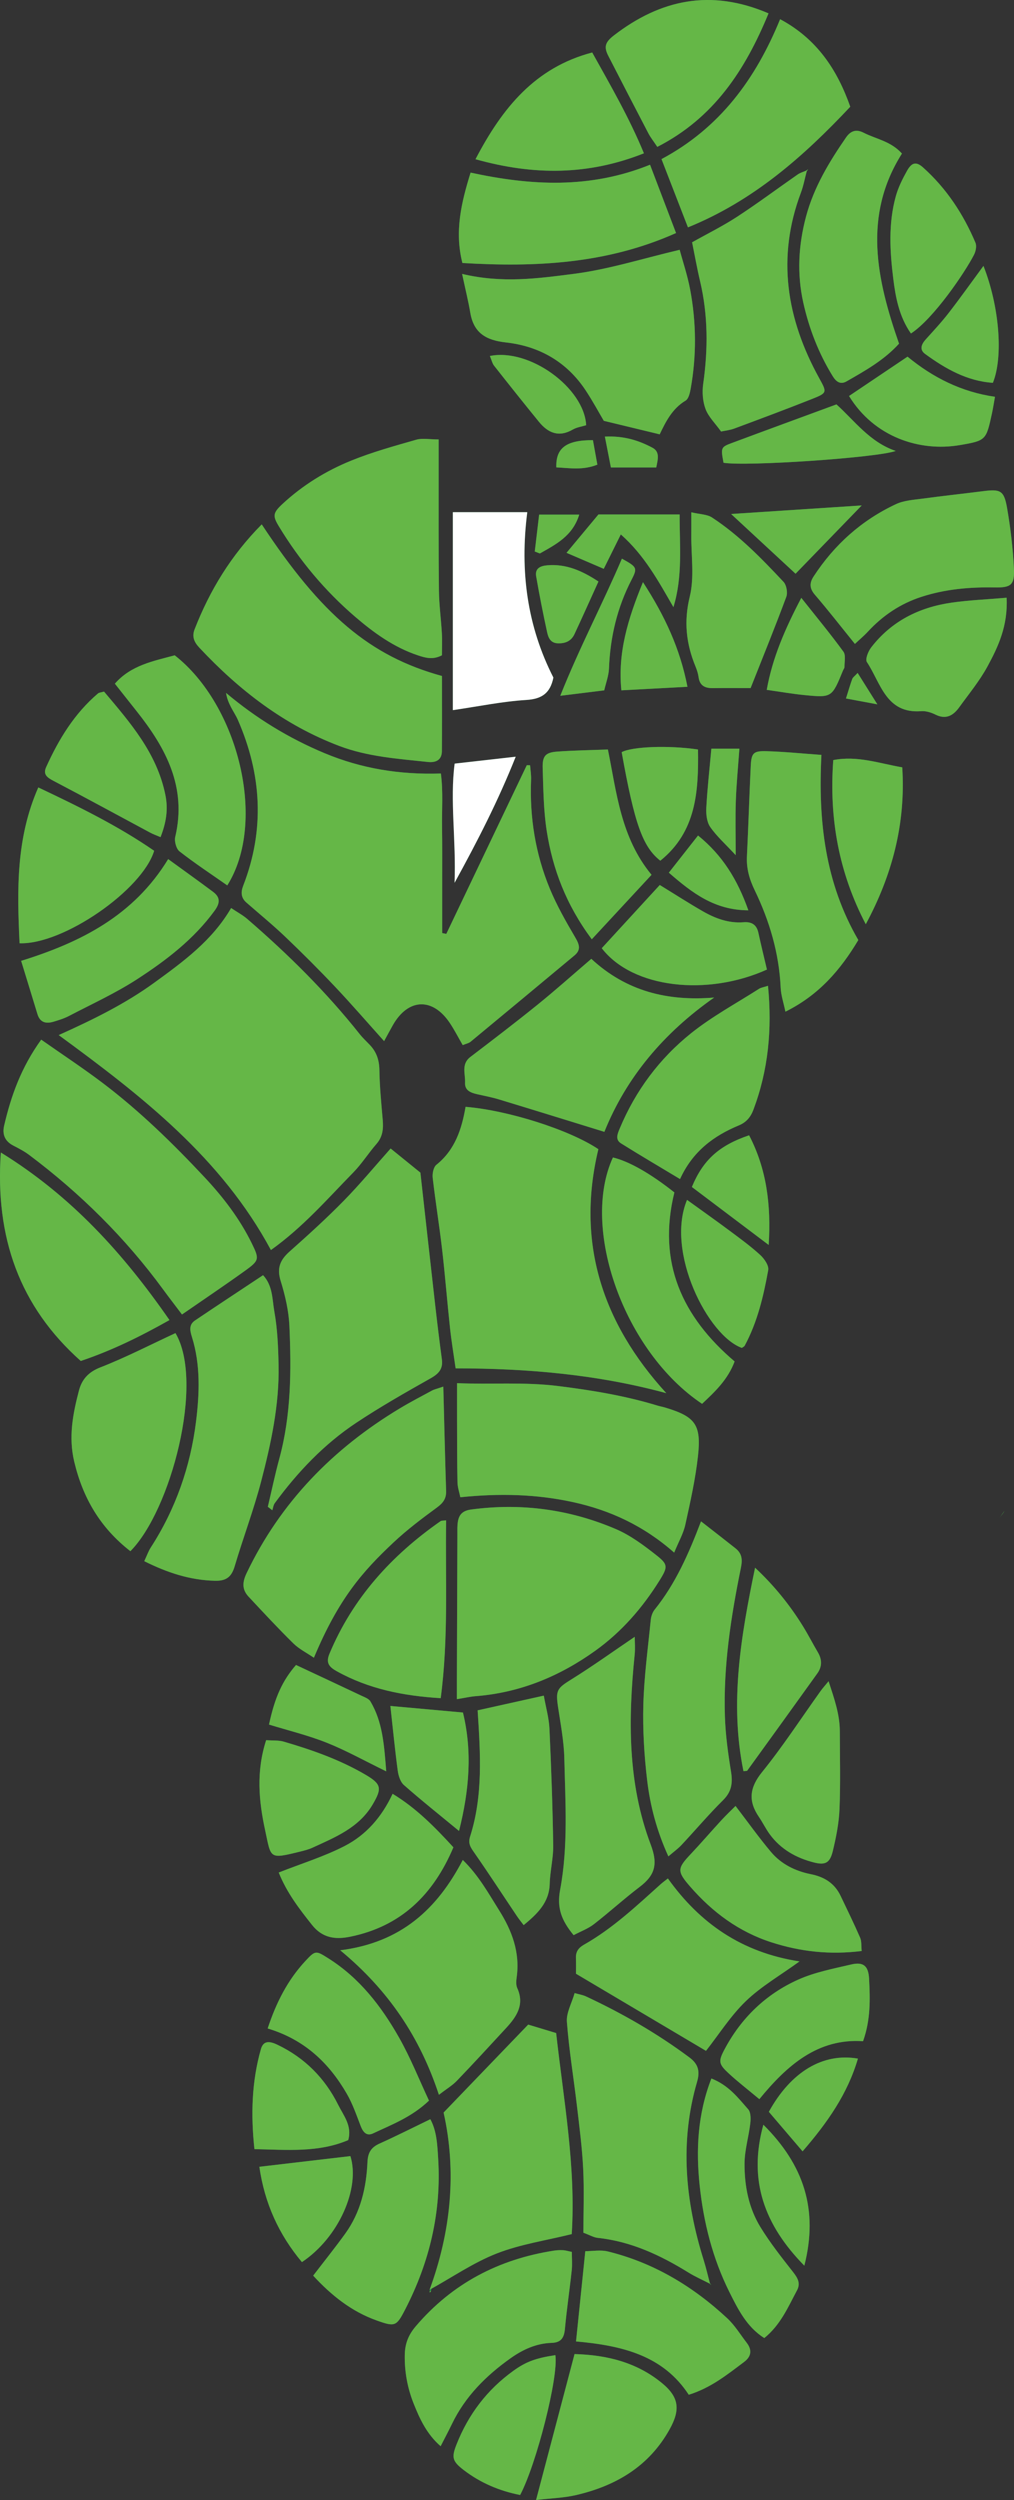 <?xml version="1.0" encoding="UTF-8"?>
<svg id="Layer_1" xmlns="http://www.w3.org/2000/svg" viewBox="0 0 158.791 391.132">
  <rect x="0" y="0" width="158.791" height="391.132" fill="#333333" stroke="none"/>
  <defs>
    <style>
      .cls-1 {
        fill: #65b747;
      }

      .cls-2 {
        fill: #1d9049;
      }

      .cls-3 {
        fill: #fff;
      }
    </style>
  </defs>
  <path class="cls-2" d="M126.229,26.703c-.434.192-.913.32-1.296.586-3.17,2.203-6.267,4.515-9.497,6.623-2.247,1.466-4.671,2.661-7.054,3.999.43,2.112.779,4.095,1.243,6.051,1.266,5.343,1.262,10.702.494,16.115-.181,1.277-.077,2.729.371,3.923.455,1.215,1.496,2.211,2.431,3.514.623-.136,1.382-.209,2.072-.466,4.075-1.516,8.151-3.032,12.192-4.636,2.386-.947,2.327-1.023,1.089-3.267-5.106-9.253-6.669-18.859-2.852-29.002.404-1.075.612-2.223.908-3.339.074-.107.147-.214.221-.322-.107.074-.214.148-.321.222ZM67.268,358.244c3.574-1.974,6.884-4.262,10.531-5.686,3.694-1.442,7.723-2.03,11.734-3.025.672-10.573-1.29-21.084-2.44-31.455-1.767-.533-3.217-.971-4.379-1.322-4.442,4.614-8.77,9.109-13.247,13.759,2.085,9.295,1.125,18.669-2.051,28.096.031-.067.063-.134.095-.201-.069.025-.149.037-.204.08-.034.027-.032.101-.046.154.052-.011.104-.022.008-.4ZM111.124,357.273c.091.079.181.159.272.238l-.226-.284c-.322-1.206-.6-2.426-.973-3.617-2.885-9.216-3.782-18.506-1.031-27.921.464-1.588.212-2.739-1.186-3.781-5.065-3.773-10.503-6.896-16.214-9.562-.496-.231-1.06-.316-1.779-.522-.458,1.596-1.318,3.083-1.212,4.498.332,4.41,1.061,8.789,1.578,13.186.382,3.25.808,6.503.97,9.768.167,3.362.037,6.739.037,10.041.978.361,1.593.735,2.24.804,5.227.557,9.825,2.713,14.223,5.432,1.052.65,2.197,1.151,3.3,1.72ZM69.89,146.11c-.214-.043-.427-.087-.641-.13,0-2.795.002-5.591-.001-8.386-.003-2.715.02-5.43-.023-8.144-.044-2.76.193-5.542-.182-8.435-6.521.214-12.509-.801-18.186-3.166-5.595-2.331-10.749-5.474-15.454-9.44.123.86.422,1.539.758,2.199.349.686.789,1.329,1.096,2.032,3.729,8.53,4.23,17.171.831,25.93-.39,1.005-.36,1.886.497,2.635,2.037,1.781,4.138,3.496,6.094,5.361,2.655,2.532,5.255,5.127,7.776,7.792,2.578,2.724,5.033,5.565,7.697,8.528.555-1.014.951-1.764,1.37-2.501,2.393-4.208,6.222-4.364,8.919-.338.73,1.09,1.329,2.267,2.021,3.462.538-.222.949-.292,1.227-.522,5.433-4.49,10.854-8.995,16.27-13.506,1.034-.861.791-1.683.148-2.777-1.465-2.493-2.914-5.03-4.016-7.695-2.244-5.427-3.161-11.132-2.923-17.015.03-.755-.099-1.516-.154-2.274-.173-.001-.347-.003-.52-.004-4.201,8.797-8.402,17.594-12.603,26.391ZM9.193,161.944c13.053,9.545,25.495,19.243,33.232,33.63,5.031-3.591,8.835-7.995,12.887-12.125,1.343-1.369,2.379-3.033,3.647-4.482.991-1.132,1.093-2.389.973-3.783-.223-2.587-.48-5.179-.519-7.771-.023-1.561-.451-2.831-1.505-3.933-.535-.559-1.107-1.091-1.587-1.695-5.246-6.604-11.216-12.501-17.59-17.999-.712-.614-1.563-1.067-2.537-1.72-2.956,5.085-7.486,8.379-12.014,11.669-4.533,3.293-9.537,5.761-14.988,8.21ZM93.704,179.794c-4.527-3.036-14.174-6.093-20.796-6.626-.596,3.457-1.638,6.722-4.569,9.066-.457.366-.655,1.372-.579,2.037.428,3.729,1.037,7.438,1.469,11.167.477,4.118.801,8.254,1.247,12.376.224,2.071.57,4.128.873,6.27,11.271.004,22.218.957,32.99,3.881-10.091-11.045-14.126-23.639-10.635-38.171ZM41.943,235.742c.233.181.467.362.7.543.127-.378.168-.818.393-1.123,3.577-4.868,7.71-9.216,12.749-12.562,3.776-2.508,7.733-4.753,11.685-6.982,1.268-.715,1.925-1.476,1.726-2.954-.386-2.864-.733-5.733-1.059-8.604-.793-6.985-1.564-13.973-2.303-20.595-1.797-1.455-3.252-2.634-4.661-3.775-2.447,2.743-4.79,5.575-7.355,8.189-2.708,2.76-5.582,5.363-8.475,7.932-1.466,1.302-2.019,2.574-1.395,4.581.711,2.287,1.268,4.702,1.373,7.084.308,6.962.276,13.925-1.582,20.741-.678,2.487-1.202,5.015-1.797,7.524ZM40.987,82.042c-4.801,4.843-8.133,10.317-10.511,16.415-.451,1.157-.068,2.009.739,2.871,6.229,6.651,13.282,12.105,21.891,15.371,4.486,1.702,9.21,2.01,13.903,2.515,1.185.127,2.179-.261,2.19-1.683.03-3.954.01-7.908.01-11.771-11.27-3.095-18.859-9.541-28.222-23.719ZM6.452,162.659c-3.155,4.373-4.722,8.808-5.803,13.446-.322,1.381.118,2.444,1.43,3.122.858.444,1.728.895,2.497,1.472,8.002,6.004,15.05,12.964,20.973,21.044.896,1.223,1.825,2.422,2.95,3.912,3.418-2.361,6.691-4.557,9.89-6.856,2.226-1.6,2.23-1.835,1.05-4.247-1.887-3.857-4.476-7.237-7.387-10.343-4.963-5.297-10.157-10.37-15.957-14.759-3.063-2.318-6.279-4.433-9.644-6.792ZM71.548,265.839c1.272-.206,2.102-.401,2.942-.467,6.94-.542,13.118-3.091,18.73-7.11,4.139-2.964,7.42-6.746,10.091-11.041,1.31-2.106,1.289-2.478-.557-3.928-1.96-1.54-4.032-3.088-6.3-4.058-7.23-3.093-14.798-4.116-22.641-3.072-1.321.176-1.924.751-2.112,1.918-.107.664-.072,1.353-.075,2.03-.029,7.56-.054,15.119-.078,22.679-.003.934-0,1.867-0,3.048ZM71.574,216.401c0,2.296-.005,4.12.001,5.944.012,3.195.001,6.39.068,9.584.017.789.296,1.573.446,2.32,6.17-.632,11.905-.487,17.625.76,5.843,1.274,11.092,3.704,15.862,7.901.702-1.712,1.441-2.986,1.742-4.355.783-3.566,1.591-7.151,1.988-10.772.541-4.946-.453-6.168-5.216-7.587-.369-.11-.753-.171-1.121-.284-5.085-1.55-10.286-2.404-15.565-3.063-5.313-.663-10.578-.225-15.829-.448ZM69.423,216.939c-1.066.367-1.443.442-1.767.617-1.702.92-3.422,1.812-5.078,2.81-10.448,6.29-18.647,14.663-23.957,25.756-.683,1.427-.736,2.567.307,3.683,2.305,2.467,4.603,4.944,7.009,7.31.904.889,2.101,1.48,3.22,2.245,3.876-9.26,7.626-13.497,12.473-18.045,2.107-1.977,4.437-3.732,6.772-5.443.959-.703,1.497-1.379,1.459-2.59-.169-5.299-.289-10.6-.438-16.342ZM72.367,42.856c.545,2.556.982,4.307,1.282,6.082.538,3.182,2.485,4.296,5.577,4.639,5.221.579,9.536,3.031,12.496,7.511,1.103,1.67,2.056,3.439,2.834,4.753,3.094.748,5.789,1.399,8.751,2.114.936-1.952,1.954-4.025,4.056-5.278.465-.277.672-1.17.789-1.817.935-5.185.899-10.386-.074-15.553-.419-2.225-1.151-4.392-1.643-6.223-5.748,1.347-11.128,3.071-16.637,3.769-5.488.695-11.08,1.509-17.431.003ZM68.691,68.753c-1.435,0-2.542-.233-3.503.042-3.43.981-6.892,1.935-10.191,3.273-3.955,1.604-7.599,3.852-10.755,6.775-1.522,1.41-1.554,1.882-.574,3.499,3.238,5.342,7.218,10.095,11.942,14.149,2.923,2.509,6.076,4.791,9.832,6.041,1.222.407,2.365.725,3.763-.01,0-1.175.053-2.328-.011-3.473-.125-2.214-.433-4.422-.458-6.635-.071-6.206-.038-12.413-.045-18.619-.002-1.541-0-3.082-0-5.041ZM22.591,244.252c3.584,1.785,7.131,2.971,11.076,3.064,1.781.042,2.594-.611,3.087-2.276,1.315-4.44,2.97-8.787,4.139-13.262,1.556-5.961,2.865-12.004,2.733-18.224-.059-2.788-.168-5.609-.66-8.342-.34-1.89-.226-4.048-1.769-5.704-3.62,2.401-7.149,4.721-10.651,7.079-.977.658-.814,1.554-.491,2.579,1.364,4.341,1.185,8.872.645,13.231-.872,7.034-3.192,13.701-7.094,19.725-.356.55-.573,1.19-1.014,2.129ZM109.78,238.023c-1.948,5.112-4.008,9.773-7.256,13.802-.345.427-.559,1.051-.614,1.606-.439,4.414-1.043,8.828-1.163,13.254-.107,3.947.131,7.934.598,11.857.476,3.996,1.503,7.912,3.323,11.894.809-.695,1.495-1.184,2.06-1.786,2.182-2.329,4.247-4.774,6.513-7.016,1.35-1.336,1.522-2.706,1.234-4.469-.465-2.848-.859-5.731-.954-8.61-.261-7.86.939-15.594,2.504-23.262.274-1.345.158-2.254-.857-3.059-1.728-1.37-3.474-2.717-5.387-4.21ZM92.6,150.015c-2.974,2.543-5.636,4.924-8.411,7.165-3.455,2.79-6.986,5.488-10.52,8.178-1.493,1.136-.769,2.666-.841,4.038-.064,1.228.913,1.573,1.908,1.802,1.126.259,2.268.466,3.371.801,5.438,1.65,10.866,3.335,16.537,5.082,3.438-8.546,9.318-15.499,17.194-21.012-7.271.604-13.74-.96-19.238-6.054ZM53.279,305.129c7.564,6.25,12.492,13.607,15.453,22.609,1.184-.912,2.105-1.456,2.819-2.199,2.611-2.717,5.162-5.492,7.718-8.26,1.635-1.771,2.905-3.639,1.733-6.232-.222-.491-.165-1.16-.087-1.726.534-3.861-.74-7.247-2.739-10.421-1.685-2.676-3.213-5.478-5.704-7.9-4.005,7.671-9.663,12.929-19.193,14.13ZM89.828,302.763c1.163-.616,2.278-1.022,3.172-1.714,2.439-1.892,4.727-3.98,7.184-5.847,2.373-1.803,2.884-3.525,1.721-6.595-3.635-9.598-3.541-19.65-2.518-29.721.1-.987.013-1.992.013-2.801-3.37,2.279-6.562,4.575-9.894,6.645-2.264,1.407-2.515,1.69-2.114,4.364.399,2.663.917,5.337.979,8.016.159,6.859.617,13.778-.654,20.543-.539,2.87.215,4.808,2.11,7.111ZM133.877,100.742c.688-.645,1.396-1.233,2.016-1.903,2.346-2.534,5.1-4.394,8.412-5.465,3.726-1.205,7.535-1.54,11.422-1.467,2.615.049,3.171-.381,3.049-2.976-.149-3.16-.528-6.327-1.067-9.446-.475-2.747-1.04-2.988-3.724-2.645-3.149.403-6.306.736-9.451,1.164-1.426.194-2.956.277-4.224.87-5.376,2.512-9.657,6.345-12.903,11.322-.661,1.013-.651,1.865.207,2.86,2.076,2.41,4.029,4.926,6.264,7.685ZM128.634,118.106c-3.078-.218-5.834-.501-8.596-.581-2.062-.06-2.374.286-2.472,2.306-.23,4.721-.369,9.447-.599,14.168-.092,1.896.393,3.577,1.218,5.282,2.328,4.815,3.823,9.871,4.067,15.265.054,1.186.459,2.357.743,3.733,5.273-2.612,8.635-6.561,11.415-11.205-5.197-8.937-6.309-18.629-5.777-28.968ZM110.556,320.863c2.04-2.595,3.863-5.492,6.257-7.795,2.388-2.297,5.349-3.998,8.385-6.197-9.041-1.392-15.6-5.967-20.609-12.979-.513.405-.824.626-1.106.879-3.805,3.417-7.533,6.936-12.023,9.477-.854.483-1.304,1.083-1.27,2.072.032.952.007,1.906.007,2.477,7.062,4.185,13.761,8.155,20.359,12.065ZM103.591,24.893c1.37,3.534,2.715,7.002,4.141,10.678,10.234-4.154,18.06-11.052,25.418-18.873-2.02-5.718-5.164-10.578-10.985-13.692-3.835,9.375-9.454,17.025-18.574,21.886ZM140.787,53.766c-3.506-10.047-5.694-20.02.455-29.739-1.737-1.941-4.052-2.265-6.009-3.264-1.202-.614-2.062-.244-2.746.747-2.647,3.834-5.035,7.781-6.261,12.361-1.199,4.478-1.434,8.983-.436,13.465.904,4.064,2.409,7.953,4.618,11.529.525.85,1.196,1.355,2.153.807,2.924-1.675,5.88-3.319,8.226-5.905ZM.132,180.315c-.917,13.294,2.926,24.075,12.516,32.614,4.945-1.664,9.317-3.831,13.89-6.4-7.219-10.395-15.324-19.377-26.406-26.214ZM20.419,242.689c6.32-6.352,11.633-26.395,7.058-34.119-3.918,1.816-7.77,3.805-11.786,5.373-1.887.737-2.881,1.908-3.332,3.63-.953,3.637-1.65,7.259-.737,11.099,1.344,5.656,4.051,10.326,8.797,14.017ZM89.549,352.319c-.637-.13-1-.251-1.367-.267-.481-.022-.972-.004-1.447.07-8.636,1.342-15.919,5.134-21.635,11.844-1.132,1.328-1.682,2.694-1.714,4.456-.048,2.668.432,5.22,1.399,7.646.955,2.396,2.053,4.771,4.218,6.651.643-1.259,1.232-2.362,1.775-3.487,2.076-4.304,5.338-7.554,9.173-10.275,1.916-1.36,4.028-2.332,6.429-2.404,1.484-.044,1.959-.794,2.087-2.187.281-3.066.738-6.116,1.067-9.179.1-.929.015-1.877.015-2.867ZM72.41,41.146c11.416.676,22.564.171,33.457-4.688-1.406-3.691-2.729-7.163-4.071-10.686-9.413,3.8-18.654,3.277-28.101,1.234-1.456,4.688-2.536,9.196-1.285,14.139ZM82.57,80.134h-11.653v30.97c4.063-.591,7.77-1.362,11.511-1.594,2.468-.153,3.748-1.099,4.233-3.5-4.084-7.999-5.277-16.581-4.09-25.876ZM120.268,154.231c-.703.229-1.098.276-1.399.468-3.568,2.28-7.338,4.311-10.629,6.94-4.964,3.966-8.72,8.998-11.192,14.921-.356.852-.742,1.732.205,2.325,2.987,1.869,6.028,3.653,9.238,5.583,1.983-4.346,5.276-6.766,9.218-8.401,1.173-.487,1.844-1.303,2.275-2.45,2.317-6.166,2.951-12.524,2.283-19.387ZM35.592,138.523c6.252-9.927,1.76-28.189-8.235-35.996-3.343.907-6.849,1.545-9.368,4.44,1.255,1.584,2.324,2.941,3.4,4.293,4.587,5.763,7.896,11.899,6.053,19.669-.163.688.152,1.871.672,2.276,2.408,1.877,4.966,3.561,7.477,5.319ZM49.043,356.034c2.858,3.099,6,5.604,9.919,7.003,2.907,1.038,3.115.95,4.5-1.738,3.801-7.374,5.661-15.189,5.159-23.489-.13-2.144-.207-4.374-1.232-6.25-2.75,1.327-5.326,2.63-7.956,3.813-1.312.59-1.823,1.408-1.888,2.884-.176,4.007-1.07,7.86-3.47,11.187-1.578,2.187-3.271,4.292-5.033,6.591ZM105.606,186.562c-3.754-2.975-7.129-4.88-9.622-5.47-5.096,11.08,1.741,30.377,13.96,38.541,2.018-1.892,4.038-3.79,5.096-6.627-8.23-6.989-12.125-15.498-9.434-26.443ZM74.796,267.588c.445,6.816.86,13.37-1.18,19.753-.362,1.134.124,1.754.703,2.585,2.26,3.243,4.417,6.559,6.622,9.841.343.511.737.988,1.066,1.425,2.185-1.802,3.994-3.55,4.076-6.447.057-2.016.582-4.028.551-6.036-.095-6.081-.307-12.161-.589-18.237-.078-1.683-.56-3.346-.886-5.184-3.531.784-6.868,1.524-10.362,2.3ZM120.351,2.093c-9.049-3.878-16.92-2.16-24.203,3.439-1.419,1.091-1.596,1.828-.884,3.213,2.077,4.041,4.16,8.078,6.266,12.104.343.656.815,1.246,1.403,2.131,8.85-4.524,13.751-11.983,17.418-20.887ZM90.205,366.327c7.336.648,13.663,2.242,17.655,8.34,3.494-1.089,6.041-3.172,8.66-5.129,1.132-.846,1.287-1.866.416-2.996-.998-1.296-1.865-2.739-3.049-3.838-5.378-4.998-11.529-8.7-18.716-10.46-1.128-.276-2.382-.039-3.515-.039-.5,4.865-.967,9.407-1.451,14.122ZM41.918,317.361c5.769,1.732,9.61,5.399,12.399,10.229.908,1.573,1.509,3.333,2.167,5.039.368.955.931,1.623,1.929,1.153,2.947-1.388,6.046-2.544,8.765-5.132-1.54-3.283-2.891-6.697-4.684-9.86-2.778-4.897-6.19-9.323-11.067-12.394-1.957-1.232-2.02-1.296-3.623.432-2.73,2.945-4.533,6.43-5.886,10.533ZM156.537,237.451c.325-.45.59-.73.757-1.059M115.184,282.551c-.626.628-1.455,1.408-2.224,2.243-1.632,1.771-3.2,3.602-4.854,5.351-2.076,2.195-2.077,2.666-.014,5.034,3.496,4.011,7.622,7.069,12.736,8.713,4.547,1.462,9.167,1.97,14.11,1.35-.083-.808.003-1.516-.243-2.08-.961-2.206-2.019-4.369-3.057-6.541-.944-1.975-2.54-2.972-4.681-3.4-2.405-.48-4.613-1.563-6.213-3.463-1.908-2.266-3.631-4.687-5.561-7.206ZM43.65,292.964c1.289,3.203,3.227,5.692,5.208,8.193,1.635,2.064,3.655,2.319,5.952,1.855,7.98-1.613,13.054-6.583,16.192-13.992-2.908-3.172-5.839-6.148-9.52-8.371-1.712,3.673-4.178,6.445-7.48,8.151-3.204,1.655-6.708,2.729-10.351,4.165ZM69.015,265.685c1.243-9.393.711-18.591.848-27.827-.506.068-.726.033-.858.125-7.673,5.35-13.76,12.022-17.413,20.758-.604,1.445-.034,2.074,1.153,2.733,4.992,2.772,10.404,3.859,16.271,4.21ZM3.312,150.331c.921,3.003,1.743,5.662,2.55,8.325.404,1.332,1.345,1.545,2.511,1.196.832-.249,1.678-.51,2.443-.91,3.592-1.877,7.309-3.57,10.696-5.769,4.533-2.944,8.841-6.233,12.097-10.696.882-1.209.899-2.094-.251-2.951-2.287-1.704-4.609-3.361-7.022-5.114-5.394,8.84-13.668,13.009-23.024,15.918ZM3.065,147.577c6.844.246,19.221-8.353,21.076-14.468-5.601-3.862-11.709-6.868-18.143-9.911-3.504,7.963-3.328,16.066-2.933,24.379ZM83.947,391.132c2.291-.267,4.307-.317,6.233-.762,6.26-1.445,11.454-4.494,14.686-10.306,1.671-3.005,1.508-4.976-1.145-7.174-3.927-3.253-8.609-4.45-13.748-4.588-1.988,7.532-3.92,14.85-6.026,22.83ZM92.672,146.955c3.254-3.507,6.251-6.737,9.359-10.087-4.824-5.835-5.464-12.87-6.835-19.607-2.742.105-5.329.139-7.905.325-1.862.134-2.37.668-2.308,2.584.105,3.277.129,6.588.631,9.815.929,5.975,3.03,11.546,7.059,16.97ZM111.404,325.188c-2.18,5.606-2.427,11.2-1.836,16.764.612,5.758,2.033,11.396,4.646,16.63,1.357,2.718,2.73,5.482,5.469,7.217,2.553-2.058,3.726-4.85,5.131-7.477.593-1.109.088-1.948-.637-2.87-1.782-2.269-3.582-4.55-5.089-7.001-1.854-3.015-2.514-6.474-2.495-9.965.012-2.09.655-4.17.9-6.267.085-.727.095-1.731-.321-2.201-1.575-1.781-3.041-3.755-5.769-4.829ZM117.545,107.654c1.952-4.929,3.845-9.574,5.59-14.274.244-.657.034-1.845-.436-2.346-3.446-3.67-6.958-7.298-11.201-10.071-.773-.505-1.885-.493-3.237-.813,0,1.537.008,2.58-.001,3.623-.03,3.199.499,6.536-.241,9.561-.955,3.904-.566,7.389.9,10.945.219.532.403,1.099.479,1.667.182,1.355,1.024,1.731,2.245,1.715,1.936-.025,3.872-.007,5.904-.007ZM74.464,24.913c9.158,2.562,17.675,2.52,26.372-.927-2.308-5.595-5.205-10.573-8.097-15.771-8.93,2.349-14.07,8.646-18.275,16.699ZM157.636,93.516c-3.149.271-5.918.379-8.646.774-5.05.73-9.39,2.89-12.563,7.003-.469.609-.965,1.853-.675,2.287,2.17,3.253,2.971,8.111,8.512,7.687.73-.056,1.556.204,2.229.537,1.652.818,2.787.144,3.715-1.139,1.525-2.108,3.205-4.142,4.439-6.414,1.688-3.107,3.205-6.357,2.989-10.734ZM118.912,328.42c4.374-5.339,9.175-9.534,16.241-9.068,1.213-3.404,1.101-6.593.945-9.761-.1-2.033-.907-2.686-2.809-2.24-2.799.657-5.692,1.206-8.29,2.369-5.061,2.266-8.935,6.003-11.55,10.935-.995,1.876-.902,2.288.697,3.764,1.406,1.298,2.929,2.469,4.766,4.001ZM103.32,138.462c-3.062,3.333-6.093,6.633-9.085,9.889,4.867,6.312,16.566,7.531,25.866,3.339-.437-1.864-.917-3.804-1.339-5.756-.28-1.292-1.089-1.742-2.32-1.645-2.319.184-4.404-.585-6.356-1.701-2.173-1.242-4.278-2.602-6.765-4.126ZM129.754,263.033c-.563.69-.934,1.097-1.252,1.541-3.037,4.239-5.886,8.629-9.161,12.674-1.977,2.442-2.189,4.535-.493,7.019.598.877,1.064,1.847,1.689,2.702,1.733,2.371,4.163,3.725,6.949,4.425,1.771.445,2.485.061,2.935-1.807.516-2.142.955-4.346,1.044-6.538.165-4.061.058-8.134.049-12.202-.006-2.627-.857-5.051-1.759-7.815ZM118.243,245.276c-2.19,10.591-4.021,21.093-1.815,31.831.407-.05.548-.026.585-.078,3.671-5.072,7.342-10.143,10.989-15.233.744-1.038.747-2.147.085-3.269-.785-1.329-1.488-2.708-2.298-4.022-2.071-3.361-4.532-6.415-7.545-9.23ZM16.294,108.202c-.432.129-.765.135-.961.301-3.689,3.143-6.14,7.168-8.109,11.521-.537,1.187.218,1.656,1.201,2.171,5.048,2.643,10.049,5.375,15.072,8.065.478.256.996.436,1.642.716.881-2.271,1.224-4.306.759-6.599-1.329-6.563-5.514-11.322-9.606-16.174ZM41.679,272.255c-1.59,4.917-1.144,9.542-.17,14.045.972,4.49.554,4.6,5.502,3.384.654-.161,1.32-.329,1.928-.609,3.59-1.651,7.293-3.124,9.448-6.809,1.438-2.457,1.355-3.133-1.116-4.585-4.021-2.363-8.39-3.898-12.842-5.197-.804-.235-1.7-.152-2.751-.23ZM142.653,52.178c3.548-2.317,8.446-9.532,9.876-12.318.276-.538.443-1.372.226-1.885-1.903-4.488-4.543-8.497-8.197-11.766-1.076-.962-1.772-.82-2.525.527-.701,1.253-1.362,2.576-1.746,3.95-1.188,4.257-.936,8.657-.401,12.927.358,2.857.897,5.895,2.768,8.566ZM86.97,368.469c-3.128.475-4.626,1.047-6.585,2.458-4.109,2.959-7.043,6.825-8.897,11.525-.794,2.013-.662,2.614,1.093,3.967,2.642,2.037,5.634,3.296,8.872,3.932,2.564-4.846,6.039-18.522,5.517-21.882ZM135.579,144.597c4.129-7.669,6.269-15.708,5.713-24.544-3.676-.637-7.044-1.866-10.802-1.138-.675,9.136.871,17.622,5.089,25.681ZM132.96,61.956c3.936,6.429,11.057,8.751,17.341,7.682,4.137-.704,4.127-.782,5.042-4.977.16-.733.27-1.478.47-2.583-5.24-.746-9.73-3.011-13.695-6.277-3.127,2.102-6.075,4.082-9.158,6.154ZM107.589,187.727c-3.394,8.15,3.276,21.281,8.587,23.157.152-.116.363-.2.446-.353,1.993-3.7,2.943-7.745,3.681-11.824.127-.702-.616-1.778-1.252-2.359-1.492-1.364-3.139-2.564-4.765-3.774-2.139-1.592-4.319-3.13-6.698-4.847ZM54.531,334.828c.638-2.242-.728-3.827-1.563-5.502-2.093-4.199-5.252-7.376-9.516-9.414-1.077-.515-2.178-.78-2.59.667-1.442,5.067-1.6,10.223-1.018,15.659,5.093.1,9.991.579,14.688-1.411ZM71.884,286.461c1.621-6.432,2.091-12.446.614-18.53-4.021-.363-7.863-.711-11.365-1.027.382,3.453.707,6.789,1.151,10.109.106.794.405,1.766.965,2.26,2.668,2.352,5.457,4.568,8.636,7.189ZM46.354,260.494c-2.103,2.428-3.314,5.019-4.226,9.322,2.995.922,6.09,1.669,9.019,2.832,3.024,1.201,5.887,2.806,9.338,4.487-.33-4.121-.558-7.712-2.477-10.942-.256-.43-.91-.656-1.418-.897-3.309-1.568-6.629-3.114-10.236-4.802ZM40.614,339.001c.824,5.706,3.044,10.595,6.667,14.914,5.774-3.849,9.155-11.568,7.59-16.585-4.581.537-9.133,1.071-14.257,1.672ZM109.308,117.26c-4.665-.687-10.339-.451-11.954.419,2.013,11.228,3.289,14.808,6.051,16.982,5.618-4.526,6.005-10.777,5.903-17.401ZM130.987,63.271c-5.608,2.064-11.018,4.041-16.416,6.052-1.691.63-1.704.742-1.266,3.081,3.587.592,24.034-.789,26.966-1.85-4.079-1.377-6.495-4.78-9.283-7.282ZM154.008,41.604c-1.899,2.577-3.624,5.007-5.448,7.361-1.121,1.447-2.378,2.79-3.604,4.152-.678.753-.994,1.594-.093,2.251,3.198,2.334,6.588,4.258,10.621,4.525,1.659-4.1,1.012-11.981-1.475-18.29ZM105.457,94.99c1.476-4.795.958-9.563.974-14.502h-12.713c-1.734,2.081-3.324,3.99-5.002,6.004,1.924.826,3.759,1.615,5.83,2.504.875-1.761,1.709-3.441,2.673-5.382,3.725,3.29,5.903,7.336,8.238,11.377ZM125.483,93.538c-2.542,4.848-4.521,9.375-5.412,14.393,2.096.296,3.986.63,5.89.817,4.314.423,4.316.393,6.057-3.858.073-.179.231-.354.228-.528-.015-.814.234-1.851-.168-2.402-2.029-2.783-4.231-5.439-6.595-8.421ZM108.348,185.708c4.013,3.026,7.899,5.956,12.027,9.069.395-6.274-.328-11.895-3.067-17.157-4.692,1.59-7.204,3.857-8.96,8.088ZM107.655,107.45c-1.164-5.97-3.519-11.056-6.969-16.368-2.387,5.819-3.965,11.062-3.381,16.923,3.54-.19,6.832-.366,10.35-.555ZM125.683,336.584c3.908-4.511,7.051-9.001,8.666-14.508-5.488-.949-10.504,2.075-13.947,8.327,1.619,1.895,3.292,3.852,5.281,6.18ZM119.541,332.422c-2.398,8.718.154,15.671,6.416,22.05,2.24-8.786-.107-15.783-6.416-22.05ZM124.583,89.761c3.582-3.693,6.935-7.151,10.363-10.685-6.654.436-13.245.868-20.457,1.34,3.687,3.413,6.969,6.452,10.094,9.345ZM71.199,119.469c-.757,5.771.239,11.895-.015,18.652,3.675-6.688,6.841-12.87,9.577-19.733-3.475.393-6.392.723-9.562,1.082ZM76.714,55.697c.286.678.381,1.167.655,1.514,2.319,2.941,4.652,5.872,7.02,8.775,1.43,1.753,3.119,2.483,5.305,1.221.633-.366,1.418-.467,2.099-.679-.312-5.841-8.879-12.098-15.08-10.83ZM94.622,108.009c.267-1.175.699-2.284.742-3.407.188-4.904,1.28-9.544,3.546-13.92.955-1.844.823-1.981-1.52-3.277-3.018,7.063-6.619,13.847-9.65,21.452,2.628-.324,4.692-.579,6.881-.849ZM93.716,90.981c-2.557-1.681-5.043-2.781-7.989-2.539-1.099.09-1.985.468-1.764,1.739.508,2.932,1.085,5.854,1.721,8.761.18.822.524,1.665,1.668,1.708,1.189.044,2.105-.359,2.609-1.438,1.222-2.615,2.399-5.251,3.754-8.231ZM104.74,136.532c3.671,3.186,7.147,5.871,12.452,5.891-1.713-4.821-4.048-8.599-7.879-11.702-1.569,1.995-2.974,3.78-4.572,5.812ZM111.399,117.128c-.298,3.322-.635,6.288-.792,9.264-.053.997.074,2.213.61,2.988,1.011,1.46,2.379,2.673,3.994,4.414,0-3.183-.073-5.853.021-8.516.094-2.655.355-5.304.557-8.15h-4.389ZM102.769,73.135c.275-1.322.579-2.461-.593-3.083-2.175-1.156-4.489-1.886-7.454-1.744.347,1.777.643,3.292.943,4.828h7.104ZM83.744,86.284c.264.104.529.208.793.311,2.505-1.422,5.129-2.719,6.171-6.082h-6.28c-.243,2.051-.464,3.911-.685,5.77ZM93.547,72.696c-.268-1.476-.484-2.67-.694-3.832-4.167-.02-5.836,1.22-5.734,4.261,2.055.092,4.124.492,6.428-.43ZM132.478,109.281c1.616.301,2.939.547,4.913.915-1.259-2.004-2.133-3.395-3.086-4.912-.475.515-.749.69-.84.932-.298.796-.529,1.617-.987,3.065Z"/>
  <path class="cls-1" d="M69.89,146.11c4.201-8.797,8.402-17.594,12.603-26.391.173.001.347.003.52.004.055.758.185,1.519.154,2.274-.237,5.883.68,11.589,2.923,17.015,1.102,2.665,2.55,5.202,4.016,7.695.643,1.093.885,1.916-.148,2.777-5.416,4.511-10.836,9.016-16.27,13.506-.278.23-.689.299-1.227.522-.693-1.195-1.291-2.372-2.021-3.462-2.697-4.027-6.526-3.87-8.919.338-.419.737-.816,1.487-1.37,2.501-2.664-2.963-5.119-5.804-7.697-8.528-2.521-2.665-5.121-5.26-7.776-7.792-1.957-1.866-4.057-3.58-6.094-5.361-.856-.749-.887-1.63-.497-2.635,3.399-8.759,2.897-17.4-.831-25.93-.307-.703-.747-1.346-1.096-2.032-.336-.66-.634-1.34-.758-2.199,4.706,3.965,9.859,7.109,15.454,9.44,5.677,2.365,11.665,3.379,18.186,3.166.375,2.892.138,5.675.182,8.435.043,2.714.021,5.429.023,8.144.003,2.795.001,5.591.001,8.386.214.043.427.087.641.13Z"/>
  <path class="cls-1" d="M9.193,161.944c5.451-2.448,10.455-4.916,14.988-8.21,4.527-3.29,9.058-6.584,12.014-11.669.974.653,1.825,1.105,2.537,1.72,6.375,5.498,12.344,11.395,17.59,17.999.48.604,1.052,1.135,1.587,1.695,1.054,1.102,1.481,2.372,1.505,3.933.038,2.593.296,5.184.519,7.771.12,1.394.018,2.651-.973,3.783-1.268,1.449-2.304,3.113-3.647,4.482-4.051,4.131-7.856,8.535-12.887,12.125-7.737-14.387-20.18-24.085-33.232-33.63Z"/>
  <path class="cls-1" d="M93.704,179.794c-3.492,14.532.544,27.126,10.635,38.171-10.772-2.924-21.72-3.877-32.99-3.881-.302-2.142-.649-4.199-.873-6.27-.446-4.122-.77-8.258-1.247-12.376-.432-3.729-1.04-7.438-1.469-11.167-.076-.665.121-1.671.579-2.037,2.931-2.344,3.973-5.609,4.569-9.066,6.622.533,16.269,3.59,20.796,6.626Z"/>
  <path class="cls-1" d="M41.943,235.742c.595-2.509,1.119-5.037,1.797-7.524,1.858-6.817,1.889-13.779,1.582-20.741-.105-2.382-.662-4.797-1.373-7.084-.624-2.007-.071-3.279,1.395-4.581,2.893-2.569,5.767-5.173,8.475-7.932,2.565-2.614,4.908-5.446,7.355-8.189,1.408,1.141,2.864,2.32,4.661,3.775.739,6.622,1.511,13.61,2.303,20.595.326,2.871.673,5.74,1.059,8.604.199,1.478-.458,2.238-1.726,2.954-3.952,2.228-7.908,4.474-11.685,6.982-5.039,3.346-9.173,7.693-12.749,12.562-.225.306-.266.746-.393,1.123-.233-.181-.467-.362-.7-.543Z"/>
  <path class="cls-1" d="M40.987,82.042c9.363,14.178,16.952,20.624,28.222,23.719,0,3.863.019,7.817-.01,11.771-.011,1.422-1.005,1.81-2.19,1.683-4.692-.504-9.417-.813-13.903-2.515-8.609-3.266-15.662-8.72-21.891-15.371-.807-.862-1.19-1.714-.739-2.871,2.378-6.099,5.71-11.572,10.511-16.415Z"/>
  <path class="cls-1" d="M6.452,162.659c3.364,2.359,6.581,4.474,9.644,6.792,5.8,4.389,10.994,9.462,15.957,14.759,2.911,3.106,5.499,6.487,7.387,10.343,1.18,2.412,1.177,2.647-1.05,4.247-3.199,2.299-6.472,4.494-9.89,6.856-1.125-1.49-2.054-2.69-2.95-3.912-5.923-8.08-12.971-15.04-20.973-21.044-.768-.577-1.639-1.028-2.497-1.472-1.312-.679-1.752-1.741-1.43-3.122,1.081-4.639,2.648-9.074,5.803-13.446Z"/>
  <path class="cls-1" d="M71.548,265.839c0-1.181-.003-2.114 0-3.048.025-7.56.049-15.119.078-22.679.003-.678-.032-1.366.075-2.03.187-1.166.79-1.742,2.112-1.918,7.842-1.044,15.411-.021,22.641,3.072,2.268.971,4.34,2.518,6.3,4.058,1.846,1.45,1.867,1.822.557,3.928-2.671,4.294-5.952,8.077-10.091,11.041-5.612,4.019-11.79,6.567-18.73,7.11-.84.066-1.67.261-2.942.467Z"/>
  <path class="cls-1" d="M71.574,216.401c5.252.223,10.517-.215,15.829.448,5.279.659,10.479,1.513,15.565,3.063.368.112.752.174,1.121.284,4.763,1.419,5.758,2.641,5.216,7.587-.396,3.621-1.205,7.206-1.988,10.772-.301,1.37-1.04,2.643-1.742,4.355-4.769-4.197-10.019-6.627-15.862-7.901-5.719-1.247-11.455-1.392-17.625-.76-.151-.748-.43-1.531-.446-2.32-.067-3.194-.056-6.389-.068-9.584-.007-1.824-.001-3.648-.001-5.944Z"/>
  <path class="cls-1" d="M111.123,357.274c-1.102-.569-2.247-1.07-3.3-1.72-4.399-2.718-8.996-4.875-14.223-5.432-.647-.069-1.262-.443-2.24-.804,0-3.301.13-6.678-.037-10.041-.162-3.264-.588-6.518-.97-9.768-.517-4.398-1.245-8.777-1.578-13.186-.107-1.415.753-2.903,1.212-4.498.719.206,1.283.29,1.779.522,5.711,2.666,11.149,5.789,16.214,9.562,1.398,1.042,1.65,2.193,1.186,3.781-2.751,9.415-1.854,18.705,1.031,27.921.373,1.191.651,2.411.973,3.617l-.047.047Z"/>
  <path class="cls-1" d="M69.423,216.939c.149,5.742.269,11.043.438,16.342.039,1.211-.499,1.888-1.459,2.59-2.335,1.71-4.665,3.466-6.772,5.443-4.848,4.549-8.597,8.786-12.473,18.045-1.119-.765-2.316-1.356-3.22-2.245-2.406-2.366-4.704-4.843-7.009-7.31-1.043-1.116-.99-2.256-.307-3.683,5.31-11.093,13.509-19.467,23.957-25.756,1.656-.997,3.376-1.89,5.078-2.81.323-.175.701-.25,1.767-.617Z"/>
  <path class="cls-1" d="M72.367,42.856c6.351,1.507,11.943.693,17.431-.003,5.51-.698,10.889-2.422,16.637-3.769.492,1.831,1.224,3.998,1.643,6.223.972,5.167,1.008,10.368.074,15.553-.117.647-.324,1.54-.789,1.817-2.103,1.254-3.121,3.326-4.056,5.278-2.962-.716-5.656-1.367-8.751-2.114-.778-1.314-1.73-3.084-2.834-4.753-2.96-4.479-7.275-6.932-12.496-7.511-3.092-.343-5.039-1.457-5.577-4.639-.3-1.775-.737-3.527-1.282-6.082Z"/>
  <path class="cls-1" d="M68.691,68.753c0,1.96-.001,3.501 0,5.041.007,6.206-.026,12.413.045,18.619.025,2.213.333,4.422.458,6.635.065,1.146.011,2.298.011,3.473-1.397.735-2.541.417-3.763.01-3.756-1.25-6.908-3.532-9.832-6.041-4.724-4.054-8.704-8.808-11.942-14.149-.98-1.617-.949-2.089.574-3.499,3.156-2.923,6.799-5.171,10.755-6.775,3.298-1.338,6.76-2.292,10.191-3.273.961-.275,2.068-.042,3.503-.042Z"/>
  <path class="cls-1" d="M67.268,358.244c3.325-9.06,4.285-18.433,2.199-27.728,4.476-4.649,8.805-9.145,13.247-13.759,1.162.351,2.612.788,4.379,1.322,1.15,10.371,3.112,20.882,2.44,31.455-4.011.994-8.039,1.582-11.734,3.025-3.647,1.424-6.957,3.712-10.531,5.686Z"/>
  <path class="cls-1" d="M22.591,244.252c.441-.939.658-1.579,1.014-2.129,3.902-6.025,6.222-12.691,7.094-19.725.541-4.359.719-8.89-.645-13.231-.322-1.025-.486-1.921.491-2.579,3.503-2.359,7.032-4.678,10.651-7.079,1.543,1.657,1.429,3.815,1.769,5.704.492,2.733.6,5.554.66,8.342.132,6.22-1.176,12.264-2.733,18.224-1.169,4.475-2.823,8.822-4.139,13.262-.493,1.665-1.307,2.318-3.087,2.276-3.944-.093-7.492-1.279-11.076-3.064Z"/>
  <path class="cls-1" d="M109.78,238.023c1.913,1.493,3.66,2.84,5.387,4.21,1.015.805,1.131,1.714.857,3.059-1.564,7.668-2.765,15.402-2.504,23.262.096,2.879.49,5.762.954,8.61.288,1.764.116,3.133-1.234,4.469-2.266,2.242-4.331,4.687-6.513,7.016-.565.603-1.251,1.092-2.06,1.786-1.82-3.982-2.848-7.898-3.323-11.894-.467-3.924-.705-7.91-.598-11.857.12-4.426.724-8.839,1.163-13.254.055-.555.27-1.179.614-1.606,3.249-4.029,5.308-8.69,7.256-13.802Z"/>
  <path class="cls-1" d="M92.6,150.015c5.498,5.094,11.967,6.658,19.238,6.054-7.875,5.513-13.756,12.465-17.194,21.012-5.672-1.747-11.099-3.432-16.537-5.082-1.103-.335-2.245-.542-3.371-.801-.995-.229-1.972-.574-1.908-1.802.071-1.372-.652-2.902.841-4.038,3.534-2.69,7.065-5.388,10.52-8.178,2.775-2.241,5.437-4.622,8.411-7.165Z"/>
  <path class="cls-1" d="M126.331,26.804c-.299,1.114-.506,2.263-.91,3.338-3.817,10.143-2.254,19.749,2.852,29.002,1.238,2.244,1.297,2.319-1.089,3.267-4.041,1.604-8.117,3.12-12.192,4.636-.69.257-1.448.33-2.072.466-.935-1.302-1.976-2.298-2.431-3.514-.447-1.194-.552-2.646-.371-3.923.768-5.413.772-10.772-.494-16.115-.464-1.956-.813-3.939-1.243-6.051,2.383-1.337,4.807-2.533,7.054-3.999,3.231-2.108,6.328-4.42,9.497-6.623.383-.266.862-.394,1.296-.586l.102.101Z"/>
  <path class="cls-1" d="M53.279,305.129c9.53-1.201,15.189-6.459,19.193-14.13,2.491,2.422,4.019,5.224,5.704,7.9,1.999,3.174,3.273,6.56,2.739,10.421-.078.566-.135,1.235.087,1.726,1.171,2.593-.098,4.461-1.733,6.232-2.556,2.769-5.107,5.544-7.718,8.26-.714.743-1.635,1.288-2.819,2.199-2.961-9.002-7.889-16.358-15.453-22.609Z"/>
  <path class="cls-1" d="M89.828,302.763c-1.896-2.303-2.649-4.241-2.11-7.111,1.271-6.765.813-13.684.654-20.543-.062-2.679-.58-5.353-.979-8.016-.401-2.673-.15-2.957,2.114-4.364,3.332-2.07,6.524-4.366,9.894-6.645,0,.809.087,1.815-.013,2.801-1.023,10.071-1.117,20.123,2.518,29.721,1.163,3.071.653,4.792-1.721,6.595-2.457,1.867-4.745,3.955-7.184,5.847-.893.693-2.009,1.099-3.172,1.714Z"/>
  <path class="cls-1" d="M133.877,100.742c-2.234-2.759-4.187-5.275-6.264-7.685-.858-.996-.868-1.847-.207-2.86,3.247-4.977,7.527-8.81,12.903-11.322,1.268-.593,2.798-.676,4.224-.87,3.145-.428,6.303-.762,9.451-1.164,2.684-.343,3.249-.102,3.724,2.645.539,3.119.919,6.286,1.067,9.446.122,2.596-.434,3.025-3.049,2.976-3.887-.072-7.696.262-11.422,1.467-3.312,1.071-6.066,2.931-8.412,5.465-.62.67-1.328,1.258-2.016,1.903Z"/>
  <path class="cls-1" d="M128.634,118.106c-.533,10.34.58,20.031,5.777,28.968-2.78,4.643-6.142,8.593-11.415,11.205-.284-1.376-.69-2.546-.743-3.733-.244-5.394-1.739-10.451-4.067-15.265-.825-1.705-1.31-3.386-1.218-5.282.23-4.721.37-9.447.599-14.168.098-2.021.411-2.366,2.472-2.306,2.762.08,5.517.363,8.596.581Z"/>
  <path class="cls-1" d="M110.556,320.863c-6.599-3.91-13.298-7.88-20.359-12.065,0-.571.025-1.525-.007-2.477-.033-.989.416-1.589,1.27-2.072,4.49-2.542,8.218-6.06,12.023-9.477.282-.253.594-.473,1.106-.879,5.01,7.012,11.568,11.587,20.609,12.979-3.037,2.199-5.997,3.9-8.385,6.197-2.394,2.303-4.217,5.2-6.257,7.795Z"/>
  <path class="cls-1" d="M103.591,24.893c9.12-4.862,14.739-12.511,18.574-21.886,5.821,3.114,8.965,7.974,10.985,13.692-7.358,7.821-15.184,14.719-25.418,18.873-1.426-3.676-2.771-7.145-4.141-10.678Z"/>
  <path class="cls-1" d="M140.787,53.766c-2.346,2.587-5.302,4.231-8.226,5.905-.958.549-1.629.043-2.153-.807-2.209-3.576-3.713-7.465-4.618-11.529-.997-4.482-.763-8.986.436-13.465,1.227-4.58,3.614-8.527,6.261-12.361.684-.991,1.544-1.361,2.746-.747,1.957.999,4.271,1.323,6.009,3.264-6.149,9.719-3.961,19.692-.455,29.739Z"/>
  <path class="cls-1" d="M.132,180.315c11.082,6.837,19.187,15.818,26.406,26.214-4.573,2.57-8.945,4.736-13.89,6.4C3.058,204.39-.786,193.609.132,180.315Z"/>
  <path class="cls-1" d="M20.419,242.689c-4.746-3.691-7.452-8.361-8.797-14.017-.913-3.84-.216-7.463.737-11.099.451-1.721,1.445-2.893,3.332-3.63,4.016-1.567,7.867-3.557,11.786-5.373,4.574,7.724-.738,27.766-7.058,34.119Z"/>
  <path class="cls-1" d="M89.549,352.319c0,.99.084,1.939-.015,2.867-.329,3.063-.786,6.112-1.067,9.179-.128,1.393-.603,2.143-2.087,2.187-2.4.072-4.513,1.044-6.429,2.404-3.834,2.72-7.097,5.97-9.173,10.275-.543,1.126-1.133,2.228-1.775,3.487-2.165-1.879-3.264-4.255-4.218-6.651-.967-2.426-1.448-4.978-1.399-7.646.032-1.762.583-3.127,1.714-4.456,5.716-6.71,12.999-10.502,21.635-11.844.475-.074.966-.092,1.447-.07.367.017.73.137,1.367.267Z"/>
  <path class="cls-1" d="M72.41,41.146c-1.251-4.943-.171-9.451,1.285-14.139,9.447,2.042,18.688,2.566,28.101-1.234,1.342,3.522,2.665,6.994,4.071,10.686-10.893,4.859-22.041,5.364-33.457,4.688Z"/>
  <path class="cls-3" d="M82.57,80.134c-1.187,9.295.007,17.877,4.09,25.876-.485,2.401-1.765,3.348-4.233,3.5-3.74.231-7.447,1.002-11.511,1.594v-30.97h11.653Z"/>
  <path class="cls-1" d="M120.268,154.231c.668,6.863.035,13.221-2.283,19.387-.431,1.147-1.102,1.963-2.275,2.45-3.942,1.636-7.235,4.055-9.218,8.401-3.21-1.931-6.251-3.714-9.238-5.583-.947-.593-.561-1.473-.205-2.325,2.472-5.923,6.228-10.955,11.192-14.921,3.291-2.63,7.061-4.661,10.629-6.94.301-.193.696-.239,1.399-.468Z"/>
  <path class="cls-1" d="M35.592,138.523c-2.511-1.758-5.069-3.441-7.477-5.319-.52-.405-.836-1.587-.672-2.276,1.842-7.77-1.466-13.906-6.053-19.669-1.076-1.352-2.146-2.708-3.4-4.293,2.519-2.894,6.026-3.533,9.368-4.44,9.995,7.807,14.487,26.07,8.235,35.996Z"/>
  <path class="cls-1" d="M49.043,356.034c1.762-2.298,3.454-4.403,5.033-6.591,2.4-3.327,3.294-7.179,3.47-11.187.065-1.475.575-2.293,1.888-2.884,2.63-1.184,5.206-2.487,7.956-3.813,1.025,1.876,1.102,4.106,1.232,6.25.503,8.301-1.357,16.116-5.159,23.489-1.386,2.688-1.593,2.776-4.5,1.738-3.919-1.399-7.061-3.905-9.919-7.003Z"/>
  <path class="cls-1" d="M105.606,186.562c-2.69,10.945,1.204,19.454,9.434,26.443-1.058,2.838-3.078,4.735-5.096,6.627-12.219-8.164-19.056-27.46-13.96-38.541,2.493.59,5.868,2.495,9.622,5.47Z"/>
  <path class="cls-1" d="M74.796,267.588c3.494-.776,6.831-1.516,10.362-2.3.326,1.837.808,3.501.886,5.184.282,6.075.495,12.156.589,18.237.031,2.008-.494,4.02-.551,6.036-.082,2.897-1.891,4.645-4.076,6.447-.329-.437-.723-.914-1.066-1.425-2.205-3.282-4.361-6.598-6.622-9.841-.579-.831-1.066-1.451-.703-2.585,2.04-6.383,1.625-12.937,1.18-19.753Z"/>
  <path class="cls-1" d="M120.351,2.093c-3.667,8.904-8.568,16.362-17.418,20.887-.588-.885-1.06-1.474-1.403-2.131-2.106-4.026-4.19-8.063-6.266-12.104-.712-1.385-.534-2.122.884-3.213,7.283-5.6,15.154-7.317,24.203-3.439Z"/>
  <path class="cls-1" d="M90.205,366.327c.485-4.715.951-9.258,1.451-14.122,1.133,0,2.387-.238,3.515.039,7.187,1.76,13.338,5.462,18.716,10.46,1.183,1.1,2.05,2.543,3.049,3.838.871,1.13.716,2.15-.416,2.996-2.619,1.957-5.166,4.04-8.66,5.129-3.992-6.099-10.319-7.692-17.655-8.34Z"/>
  <path class="cls-1" d="M41.918,317.361c1.352-4.103,3.155-7.588,5.886-10.533,1.602-1.728,1.666-1.665,3.623-.432,4.877,3.071,8.289,7.497,11.067,12.394,1.794,3.162,3.144,6.577,4.684,9.86-2.72,2.588-5.818,3.744-8.765,5.132-.998.47-1.561-.198-1.929-1.153-.658-1.706-1.258-3.466-2.167-5.039-2.789-4.83-6.63-8.497-12.399-10.229Z"/>
  <path class="cls-1" d="M157.294,236.392c-.167.329-.431.609-.757,1.059"/>
  <path class="cls-1" d="M115.184,282.551c1.93,2.519,3.653,4.941,5.561,7.206,1.6,1.9,3.807,2.983,6.213,3.463,2.141.427,3.737,1.425,4.681,3.4,1.038,2.172,2.096,4.336,3.057,6.541.246.564.16,1.273.243,2.08-4.943.62-9.563.112-14.11-1.35-5.114-1.644-9.241-4.703-12.736-8.713-2.064-2.368-2.062-2.839.014-5.034,1.654-1.749,3.222-3.58,4.854-5.351.769-.835,1.598-1.615,2.224-2.243Z"/>
  <path class="cls-1" d="M43.65,292.964c3.644-1.436,7.148-2.51,10.351-4.165,3.302-1.706,5.768-4.478,7.48-8.151,3.682,2.224,6.612,5.199,9.52,8.371-3.138,7.409-8.212,12.379-16.192,13.992-2.297.464-4.317.209-5.952-1.855-1.982-2.5-3.919-4.989-5.208-8.193Z"/>
  <path class="cls-1" d="M69.015,265.685c-5.867-.351-11.279-1.438-16.271-4.21-1.186-.659-1.757-1.289-1.153-2.733,3.653-8.736,9.74-15.409,17.413-20.758.132-.092.352-.057.858-.125-.138,9.236.395,18.433-.848,27.827Z"/>
  <path class="cls-1" d="M3.312,150.331c9.356-2.909,17.63-7.078,23.024-15.918,2.413,1.753,4.734,3.41,7.022,5.114,1.15.856,1.133,1.742.251,2.951-3.256,4.463-7.564,7.752-12.097,10.696-3.386,2.199-7.104,3.893-10.696,5.769-.765.4-1.611.661-2.443.91-1.166.348-2.108.136-2.511-1.196-.807-2.663-1.629-5.322-2.55-8.325Z"/>
  <path class="cls-1" d="M3.065,147.577c-.395-8.313-.571-16.416,2.933-24.379,6.434,3.043,12.542,6.049,18.143,9.911-1.855,6.116-14.232,14.715-21.076,14.468Z"/>
  <path class="cls-1" d="M83.947,391.132c2.107-7.981,4.038-15.298,6.026-22.83,5.139.138,9.821,1.335,13.748,4.588,2.653,2.198,2.816,4.17,1.145,7.174-3.231,5.812-8.425,8.861-14.686,10.306-1.926.444-3.942.494-6.233.762Z"/>
  <path class="cls-1" d="M92.672,146.955c-4.029-5.424-6.13-10.995-7.059-16.97-.502-3.227-.526-6.538-.631-9.815-.061-1.916.446-2.45,2.308-2.584,2.576-.186,5.163-.22,7.905-.325,1.371,6.737,2.011,13.771,6.835,19.607-3.108,3.35-6.105,6.58-9.359,10.087Z"/>
  <path class="cls-1" d="M111.404,325.188c2.728,1.074,4.193,3.048,5.769,4.829.416.47.406,1.474.321,2.201-.246,2.098-.889,4.178-.9,6.267-.02,3.491.641,6.951,2.495,9.965,1.507,2.451,3.307,4.733,5.089,7.001.724.922,1.23,1.762.637,2.87-1.405,2.627-2.578,5.419-5.131,7.477-2.739-1.736-4.112-4.499-5.469-7.217-2.613-5.234-4.035-10.872-4.646-16.63-.591-5.565-.343-11.158,1.836-16.764Z"/>
  <path class="cls-1" d="M117.545,107.654c-2.031,0-3.968-.019-5.904.007-1.221.016-2.063-.36-2.245-1.715-.076-.568-.26-1.134-.479-1.667-1.466-3.556-1.855-7.042-.9-10.945.74-3.026.211-6.363.241-9.561.01-1.043.001-2.086.001-3.623,1.353.321,2.464.308,3.237.813,4.243,2.772,7.756,6.401,11.201,10.071.47.501.68,1.689.436,2.346-1.745,4.7-3.638,9.345-5.59,14.274Z"/>
  <path class="cls-1" d="M74.464,24.913c4.205-8.053,9.345-14.35,18.275-16.699,2.892,5.199,5.789,10.177,8.097,15.771-8.698,3.447-17.214,3.489-26.372.927Z"/>
  <path class="cls-1" d="M157.636,93.516c.216,4.378-1.301,7.627-2.989,10.734-1.234,2.272-2.914,4.306-4.439,6.414-.928,1.283-2.063,1.957-3.715,1.139-.673-.333-1.499-.593-2.229-.537-5.541.425-6.342-4.433-8.512-7.687-.29-.434.205-1.679.675-2.287,3.173-4.113,7.514-6.272,12.563-7.003,2.727-.394,5.496-.502,8.646-.774Z"/>
  <path class="cls-1" d="M118.912,328.42c-1.837-1.532-3.36-2.703-4.766-4.001-1.599-1.477-1.692-1.888-.697-3.764,2.615-4.932,6.488-8.669,11.55-10.935,2.598-1.163,5.491-1.713,8.29-2.369,1.902-.446,2.709.207,2.809,2.24.156,3.169.268,6.358-.945,9.761-7.066-.466-11.867,3.73-16.241,9.068Z"/>
  <path class="cls-1" d="M103.32,138.462c2.487,1.524,4.593,2.884,6.765,4.126,1.953,1.116,4.037,1.885,6.356,1.701,1.231-.098,2.04.352,2.32,1.645.422,1.952.903,3.892,1.339,5.756-9.3,4.193-20.999,2.973-25.866-3.339,2.992-3.257,6.024-6.557,9.085-9.889Z"/>
  <path class="cls-1" d="M129.754,263.033c.903,2.764,1.753,5.188,1.759,7.815.009,4.068.116,8.141-.049,12.202-.089,2.192-.528,4.396-1.044,6.538-.45,1.867-1.163,2.252-2.935,1.807-2.786-.7-5.216-2.055-6.949-4.425-.625-.855-1.091-1.825-1.689-2.702-1.696-2.484-1.484-4.577.493-7.019,3.275-4.045,6.125-8.435,9.161-12.674.318-.444.689-.851,1.252-1.541Z"/>
  <path class="cls-1" d="M118.243,245.276c3.013,2.815,5.474,5.869,7.545,9.23.809,1.314,1.513,2.692,2.298,4.022.662,1.122.659,2.231-.085,3.269-3.646,5.089-7.318,10.161-10.989,15.233-.037.051-.179.028-.585.078-2.206-10.737-.374-21.24,1.815-31.831Z"/>
  <path class="cls-1" d="M16.294,108.202c4.092,4.852,8.276,9.612,9.606,16.174.465,2.294.121,4.329-.759,6.599-.647-.279-1.165-.46-1.642-.716-5.023-2.69-10.025-5.422-15.072-8.065-.983-.515-1.738-.985-1.201-2.171,1.969-4.353,4.42-8.378,8.109-11.521.196-.167.529-.172.961-.301Z"/>
  <path class="cls-1" d="M41.679,272.255c1.051.078,1.947-.004,2.751.23,4.452,1.299,8.82,2.835,12.842,5.197,2.471,1.452,2.554,2.127,1.116,4.585-2.156,3.685-5.859,5.158-9.448,6.809-.608.28-1.274.448-1.928.609-4.948,1.215-4.53,1.106-5.502-3.384-.975-4.503-1.42-9.128.17-14.045Z"/>
  <path class="cls-1" d="M142.653,52.178c-1.871-2.671-2.41-5.709-2.768-8.566-.535-4.27-.788-8.669.401-12.927.384-1.374,1.045-2.697,1.746-3.95.753-1.346,1.45-1.489,2.525-.527,3.654,3.269,6.294,7.277,8.197,11.766.218.513.051,1.347-.226,1.885-1.43,2.786-6.327,10.001-9.876,12.318Z"/>
  <path class="cls-1" d="M86.97,368.469c.523,3.36-2.953,17.036-5.517,21.882-3.238-.636-6.23-1.895-8.872-3.932-1.755-1.353-1.886-1.955-1.093-3.967,1.854-4.7,4.788-8.566,8.897-11.525,1.958-1.41,3.457-1.983,6.585-2.458Z"/>
  <path class="cls-1" d="M135.579,144.597c-4.218-8.059-5.764-16.545-5.089-25.681,3.758-.729,7.126.501,10.802,1.138.556,8.835-1.584,16.874-5.713,24.544Z"/>
  <path class="cls-1" d="M132.96,61.956c3.082-2.071,6.03-4.052,9.158-6.154,3.965,3.266,8.455,5.53,13.695,6.277-.199,1.105-.31,1.85-.47,2.583-.914,4.195-.905,4.273-5.042,4.977-6.284,1.069-13.405-1.253-17.341-7.682Z"/>
  <path class="cls-1" d="M107.589,187.727c2.379,1.718,4.559,3.255,6.698,4.847,1.626,1.21,3.273,2.41,4.765,3.774.636.581,1.379,1.657,1.252,2.359-.738,4.079-1.688,8.124-3.681,11.824-.083.153-.294.237-.446.353-5.311-1.876-11.981-15.007-8.587-23.157Z"/>
  <path class="cls-1" d="M54.531,334.828c-4.696,1.99-9.595,1.511-14.688,1.411-.582-5.436-.424-10.593,1.018-15.659.412-1.447,1.513-1.182,2.59-.667,4.264,2.038,7.423,5.215,9.516,9.414.835,1.675,2.201,3.26,1.563,5.502Z"/>
  <path class="cls-1" d="M71.884,286.461c-3.179-2.621-5.968-4.837-8.636-7.189-.56-.493-.858-1.466-.965-2.26-.444-3.32-.769-6.656-1.151-10.109,3.502.317,7.345.664,11.365,1.027,1.477,6.084,1.007,12.098-.614,18.53Z"/>
  <path class="cls-1" d="M46.354,260.494c3.606,1.689,6.926,3.234,10.236,4.802.508.241,1.162.467,1.418.897,1.92,3.229,2.147,6.82,2.477,10.942-3.451-1.681-6.314-3.286-9.338-4.487-2.929-1.163-6.024-1.911-9.019-2.832.912-4.302,2.123-6.893,4.226-9.322Z"/>
  <path class="cls-1" d="M40.614,339.001c5.124-.601,9.676-1.135,14.257-1.672,1.565,5.017-1.816,12.736-7.59,16.585-3.623-4.319-5.843-9.208-6.667-14.914Z"/>
  <path class="cls-1" d="M109.308,117.26c.101,6.624-.285,12.875-5.903,17.401-2.762-2.174-4.037-5.755-6.051-16.982,1.614-.87,7.288-1.106,11.954-.419Z"/>
  <path class="cls-1" d="M130.987,63.271c2.788,2.502,5.204,5.905,9.283,7.282-2.932,1.062-23.379,2.443-26.966,1.85-.438-2.338-.424-2.451,1.266-3.081,5.398-2.011,10.809-3.987,16.416-6.052Z"/>
  <path class="cls-1" d="M154.008,41.604c2.487,6.309,3.134,14.19,1.475,18.29-4.033-.268-7.423-2.191-10.621-4.525-.901-.657-.585-1.498.093-2.251,1.227-1.362,2.483-2.706,3.604-4.152,1.824-2.353,3.549-4.784,5.448-7.361Z"/>
  <path class="cls-1" d="M105.457,94.99c-2.336-4.041-4.514-8.087-8.238-11.377-.964,1.942-1.798,3.621-2.673,5.382-2.07-.889-3.905-1.677-5.83-2.504,1.678-2.014,3.268-3.923,5.002-6.004h12.713c-.016,4.939.502,9.707-.974,14.502Z"/>
  <path class="cls-1" d="M125.483,93.538c2.364,2.982,4.566,5.638,6.595,8.421.402.551.153,1.588.168,2.402.003.174-.155.349-.228.528-1.741,4.251-1.744,4.28-6.057,3.858-1.904-.187-3.793-.521-5.89-.817.891-5.017,2.869-9.545,5.412-14.393Z"/>
  <path class="cls-1" d="M108.348,185.708c1.755-4.231,4.268-6.498,8.96-8.088,2.739,5.262,3.462,10.883,3.067,17.157-4.128-3.113-8.014-6.043-12.027-9.069Z"/>
  <path class="cls-1" d="M107.655,107.45c-3.518.189-6.81.365-10.35.555-.585-5.861.993-11.104,3.381-16.923,3.45,5.312,5.805,10.398,6.969,16.368Z"/>
  <path class="cls-1" d="M125.683,336.584c-1.989-2.328-3.662-4.286-5.281-6.18,3.443-6.253,8.459-9.277,13.947-8.327-1.616,5.506-4.758,9.997-8.666,14.508Z"/>
  <path class="cls-1" d="M119.541,332.422c6.31,6.266,8.656,13.264,6.416,22.05-6.262-6.378-8.815-13.332-6.416-22.05Z"/>
  <path class="cls-1" d="M124.583,89.761c-3.125-2.893-6.407-5.932-10.094-9.345,7.212-.472,13.803-.904,20.457-1.34-3.427,3.534-6.781,6.992-10.363,10.685Z"/>
  <path class="cls-3" d="M71.199,119.469c3.171-.359,6.087-.688,9.562-1.082-2.736,6.863-5.902,13.045-9.577,19.733.254-6.756-.742-12.881.015-18.652Z"/>
  <path class="cls-1" d="M76.714,55.697c6.201-1.269,14.767,4.988,15.08,10.83-.681.212-1.467.314-2.099.679-2.186,1.263-3.875.533-5.305-1.221-2.368-2.902-4.701-5.833-7.02-8.775-.274-.347-.369-.836-.655-1.514Z"/>
  <path class="cls-1" d="M94.622,108.009c-2.189.27-4.253.525-6.881.849,3.03-7.605,6.631-14.389,9.65-21.452,2.343,1.295,2.475,1.433,1.52,3.277-2.266,4.376-3.359,9.016-3.546,13.92-.043,1.123-.475,2.232-.742,3.407Z"/>
  <path class="cls-1" d="M93.716,90.981c-1.355,2.98-2.532,5.616-3.754,8.231-.504,1.079-1.42,1.482-2.609,1.438-1.144-.043-1.489-.886-1.668-1.708-.636-2.907-1.213-5.829-1.721-8.761-.22-1.271.666-1.649,1.764-1.739,2.946-.242,5.432.858,7.989,2.539Z"/>
  <path class="cls-1" d="M104.74,136.532c1.598-2.031,3.003-3.817,4.572-5.812,3.831,3.103,6.166,6.881,7.879,11.702-5.305-.02-8.781-2.704-12.452-5.891Z"/>
  <path class="cls-1" d="M111.399,117.128h4.389c-.202,2.846-.463,5.495-.557,8.15-.094,2.664-.021,5.333-.021,8.516-1.615-1.741-2.983-2.954-3.994-4.414-.537-.775-.663-1.99-.61-2.988.157-2.976.494-5.942.792-9.264Z"/>
  <path class="cls-1" d="M102.769,73.135h-7.104c-.3-1.535-.596-3.051-.943-4.828,2.965-.142,5.279.588,7.454,1.744,1.172.623.868,1.761.593,3.083Z"/>
  <path class="cls-1" d="M83.744,86.284c.221-1.86.441-3.719.685-5.77h6.28c-1.042,3.363-3.666,4.66-6.171,6.082-.264-.104-.529-.208-.793-.311Z"/>
  <path class="cls-1" d="M93.547,72.696c-2.304.921-4.373.521-6.428.43-.102-3.042,1.566-4.281,5.734-4.261.21,1.162.427,2.355.694,3.832Z"/>
  <path class="cls-1" d="M132.478,109.281c.458-1.448.69-2.269.987-3.065.091-.243.364-.417.84-.932.953,1.516,1.827,2.907,3.086,4.912-1.974-.367-3.297-.614-4.913-.915Z"/>
  <path class="cls-1" d="M126.229,26.703c.107-.074.214-.148.321-.222-.074.107-.147.214-.22.322.001.001-.101-.1-.101-.1Z"/>
  <path class="cls-1" d="M111.17,357.226l.226.284c-.091-.079-.181-.158-.272-.237-0.0 0.0.047-.047.047-.047Z"/>
  <path class="cls-1" d="M67.416,358.612l-.156.032c.014-.053.012-.127.046-.154.055-.043.135-.055.204-.08-.032.067-.063.134-.094.201Z"/>
</svg>